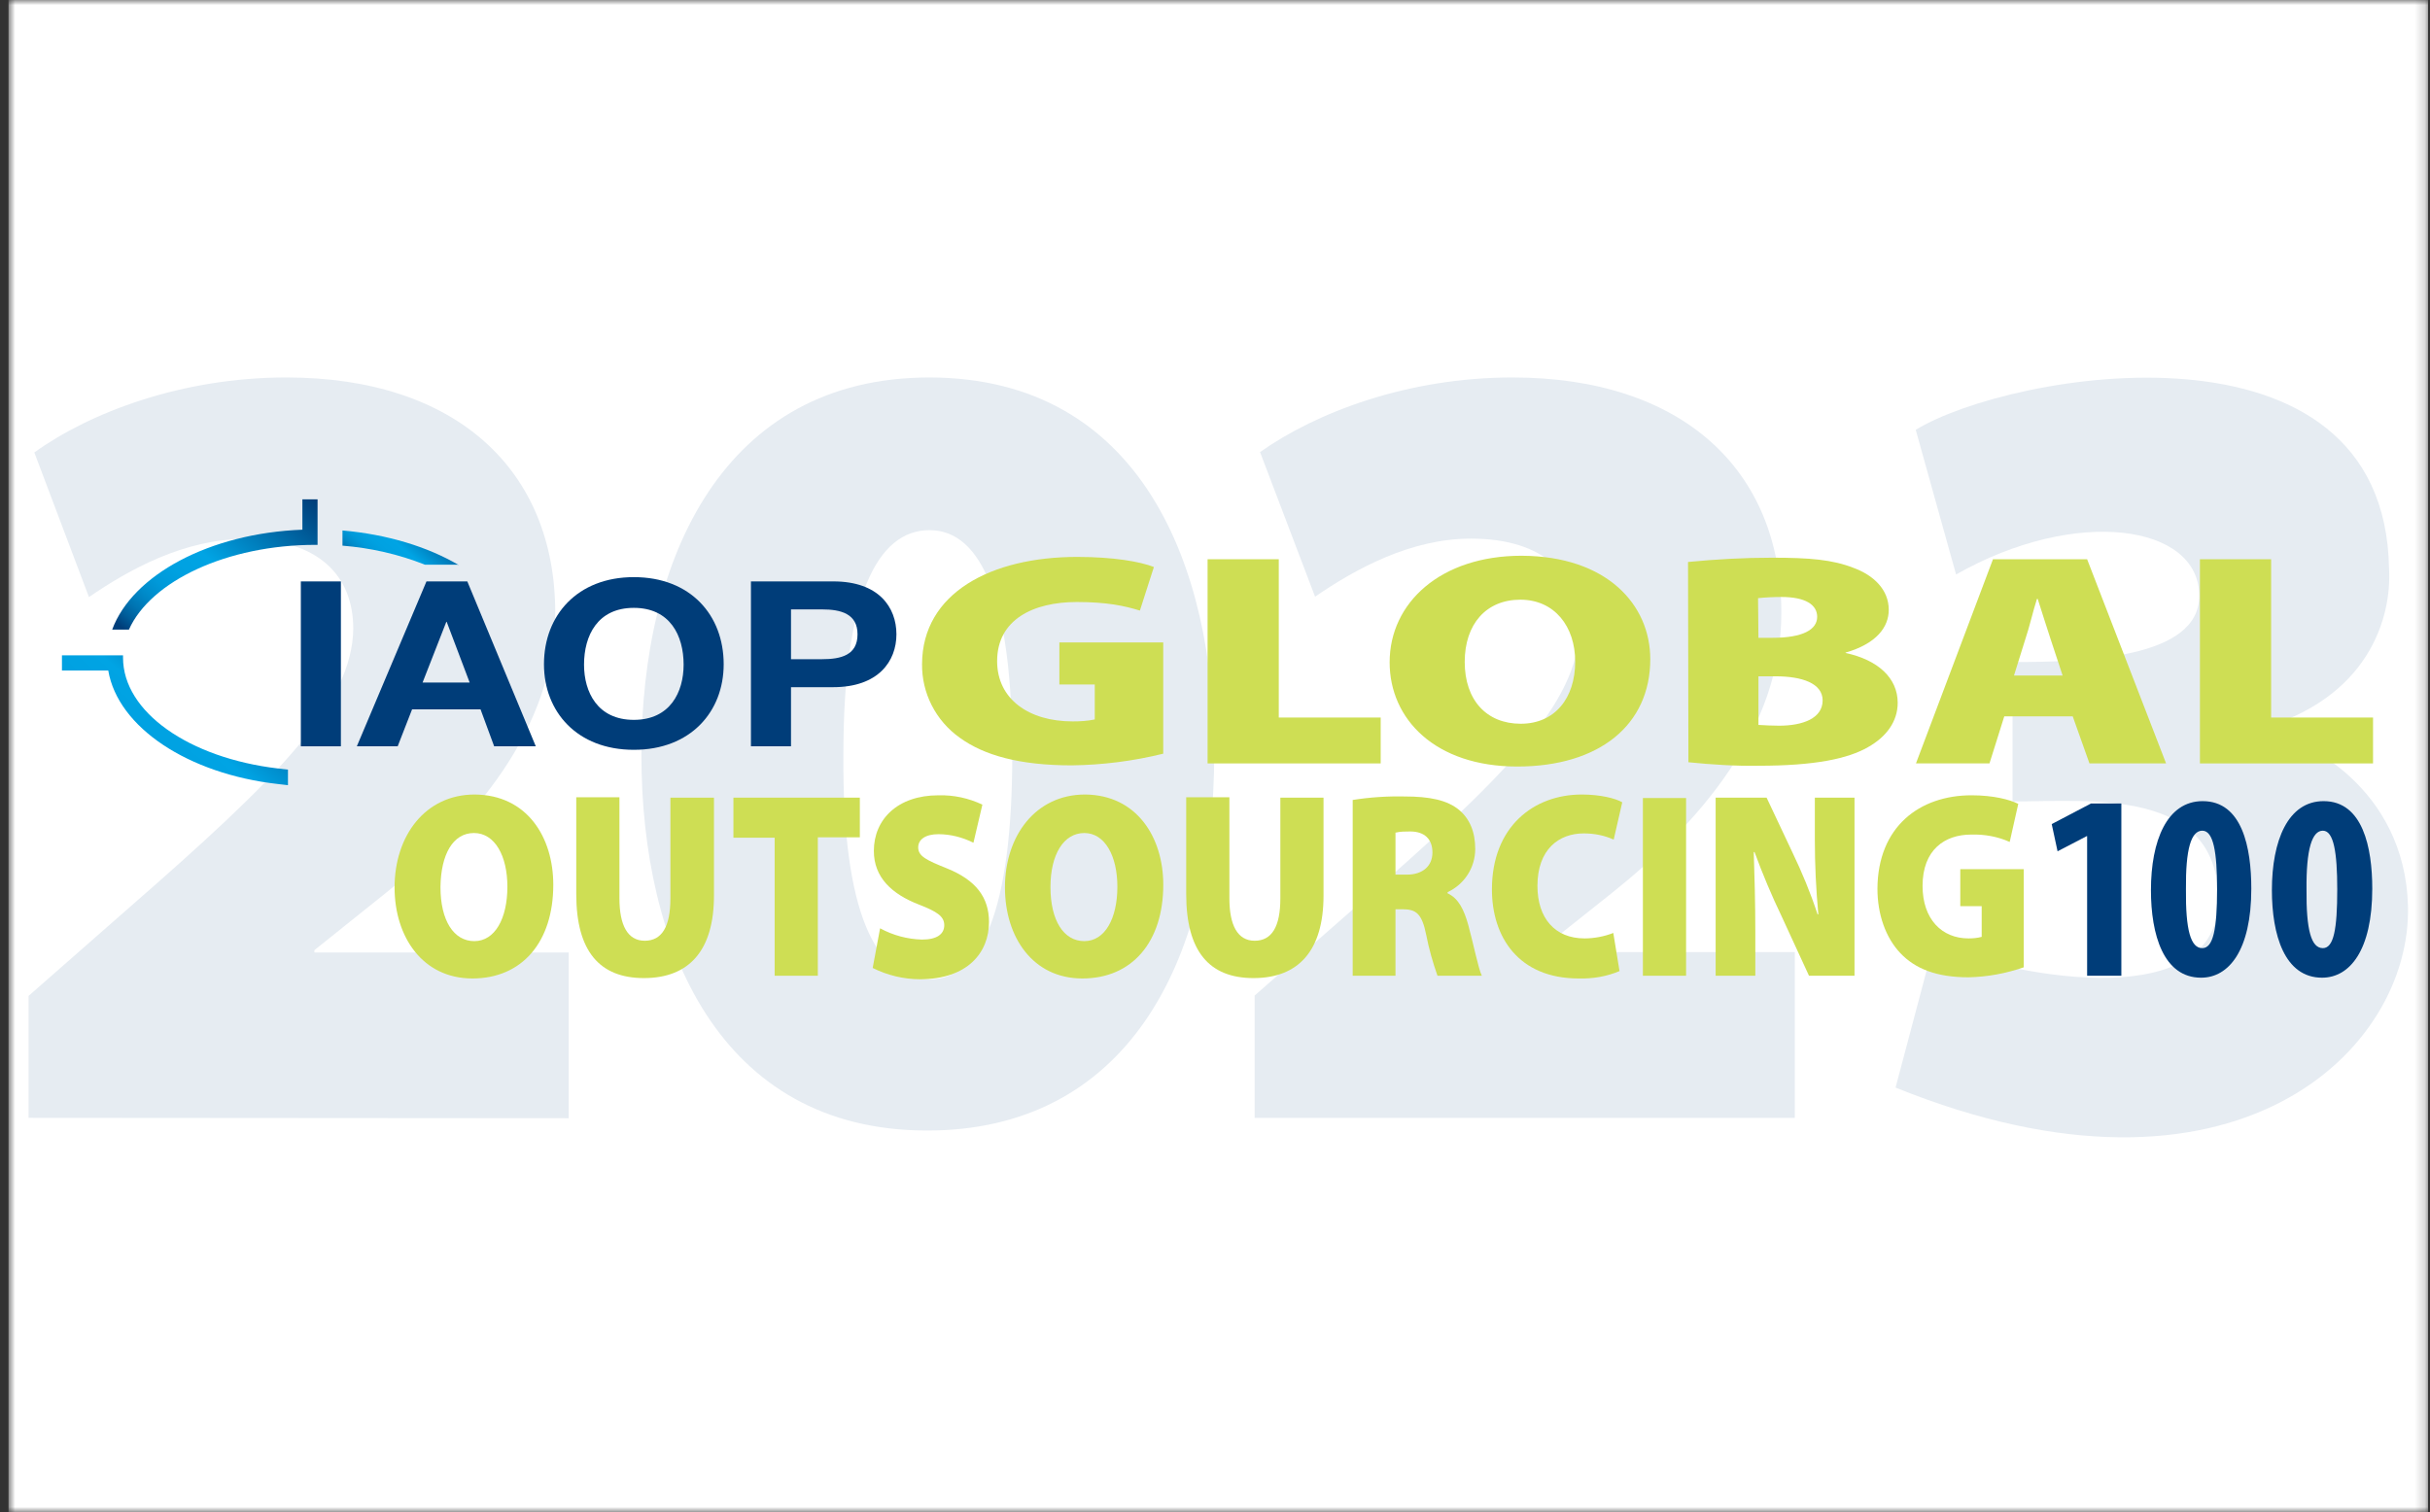 <svg width="241" height="150" viewBox="0 0 241 150" fill="none" xmlns="http://www.w3.org/2000/svg">
<rect x="0" y="0" width="241" height="150" fill="#333333" stroke="none"/>
<g clip-path="url(#clip0_221_41270)">
<mask id="mask0_221_41270" style="mask-type:luminance" maskUnits="userSpaceOnUse" x="0" y="0" width="241" height="150">
<path d="M240.82 0H0.82V150H240.82V0Z" fill="white"/>
</mask>
<g mask="url(#mask0_221_41270)">
<path d="M240.82 0H0.82V150H240.82V0Z" fill="white"/>
<path d="M2.832 110.895V98.8L12.829 90.025C27.48 77.243 34.959 69.802 35.035 62.362C35.035 57.135 31.601 53.472 24.275 53.472C18.285 53.472 12.829 56.486 8.822 59.233L3.404 44.887C8.975 40.88 18.094 37.446 28.396 37.446C45.184 37.446 55.067 46.565 55.067 60.797C55.067 72.359 46.825 81.707 38.278 88.575L31.181 94.26V94.489H56.402V110.934L2.832 110.895Z" fill="#E6ECF2"/>
<path d="M120.426 74.724C120.426 95.939 111.422 112.155 91.963 112.155C71.282 112.155 63.613 93.802 63.613 74.915C63.613 55.341 71.74 37.446 92.192 37.446C113.215 37.484 120.426 56.257 120.426 74.724ZM83.645 74.839C83.53 90.521 86.85 97.16 92.192 97.16C97.304 97.16 100.395 90.368 100.395 74.839C100.395 59.615 97.381 52.594 92.192 52.594C87.002 52.594 83.645 59.157 83.645 74.839Z" fill="#E6ECF2"/>
<path d="M124.433 110.896V98.762L134.43 89.987C149.12 77.204 156.561 69.764 156.637 62.324C156.637 57.096 153.203 53.434 145.877 53.434C139.887 53.434 134.43 56.448 130.424 59.195L124.968 44.849C130.577 40.88 139.657 37.446 149.998 37.446C166.786 37.446 176.668 46.565 176.668 60.797C176.668 72.359 168.465 81.707 159.88 88.575L152.783 94.222V94.451H178.004V110.896H124.433Z" fill="#E6ECF2"/>
<path d="M236.939 56.445C236.539 30.388 199.29 36.93 189.997 42.642L193.998 56.993C205.879 50.236 218.115 52.01 218.115 59.106C218.115 65.316 206.82 65.679 199.6 65.679V79.508C207.203 79.508 219.997 78.087 219.997 89.266C219.997 100.443 200.697 97.225 191.761 93.701L187.996 107.894C221.609 121.489 239.215 104.198 238.815 89.848C238.495 78.367 228.831 73.041 223.762 72.412C234.966 69.391 237.206 61.229 236.939 56.445Z" fill="#E6ECF2"/>
<path d="M115.365 74.77C112.395 75.503 109.347 75.888 106.299 75.927C101.091 75.927 97.58 74.924 95.188 73.188C92.796 71.49 91.407 68.751 91.446 65.858C91.484 58.836 98.275 55.248 106.839 55.248C110.389 55.248 113.089 55.711 114.439 56.251L113.051 60.572C111.546 60.109 109.81 59.723 106.801 59.723C102.48 59.723 98.892 61.459 98.892 65.588C98.892 69.368 102.055 71.567 106.376 71.567C107.109 71.567 107.842 71.529 108.575 71.374V67.902H105.065V63.736H115.365V74.77Z" fill="#CEDE54"/>
<path d="M119.765 55.48H126.825V71.183H136.933V75.735H119.765V55.48Z" fill="#CEDE54"/>
<path d="M163.669 65.395C163.669 71.915 158.615 76.043 150.474 76.043C142.334 76.043 137.82 71.336 137.82 65.704C137.82 59.801 142.874 55.133 150.899 55.133C159.386 55.171 163.669 59.994 163.669 65.395ZM145.266 65.665C145.266 69.446 147.426 71.799 150.821 71.799C154.217 71.799 156.223 69.253 156.223 65.627C156.223 62.154 154.178 59.492 150.783 59.492C147.388 59.492 145.266 61.923 145.266 65.665Z" fill="#CEDE54"/>
<path d="M167.414 55.751C170.192 55.48 172.969 55.326 175.747 55.326C179.489 55.326 181.727 55.519 183.81 56.329C185.816 57.062 187.321 58.49 187.321 60.496C187.321 62.193 186.125 63.852 183.039 64.74V64.778C186.279 65.473 188.208 67.286 188.208 69.717C188.208 71.607 187.051 73.112 185.276 74.115C183.27 75.272 179.991 75.966 174.397 75.966C172.082 76.005 169.767 75.851 167.452 75.619L167.414 55.751ZM174.397 63.274H175.786C178.795 63.274 180.222 62.464 180.222 61.19C180.222 59.994 179.065 59.223 176.673 59.223C175.901 59.223 175.13 59.261 174.358 59.339L174.397 63.274ZM174.397 71.916C175.091 71.954 175.747 71.993 176.442 71.993C178.795 71.993 180.763 71.26 180.763 69.485C180.763 67.787 178.718 67.093 176.094 67.093H174.397V71.916Z" fill="#CEDE54"/>
<path d="M198.777 71.067L197.311 75.735H190.019L197.658 55.48H206.994L214.826 75.735H207.226L205.567 71.067H198.777ZM204.564 67.016L203.368 63.389C202.982 62.232 202.481 60.612 202.095 59.416H202.018C201.632 60.612 201.246 62.309 200.86 63.428L199.741 67.016H204.564Z" fill="#CEDE54"/>
<path d="M218.183 55.48H225.243V71.183H235.351V75.735H218.183V55.48Z" fill="#CEDE54"/>
<path d="M54.873 87.771C54.873 93.442 51.787 97.069 46.849 97.069C41.91 97.069 39.133 92.941 39.133 88.041C39.133 82.91 42.18 78.82 47.08 78.82C52.288 78.859 54.873 83.064 54.873 87.771ZM43.685 88.002C43.685 91.32 44.997 93.365 47.041 93.365C49.086 93.365 50.321 91.127 50.321 87.964C50.321 84.916 49.086 82.64 47.003 82.64C44.92 82.64 43.724 84.762 43.685 88.002Z" fill="#CEDE54"/>
<path d="M61.434 79.129V89.122C61.434 91.784 62.245 93.327 63.942 93.327C65.64 93.327 66.489 91.938 66.489 89.122V79.129H70.809V88.852C70.809 94.291 68.34 97.031 63.865 97.031C59.467 97.031 57.152 94.368 57.152 88.697V79.091H61.434V79.129Z" fill="#CEDE54"/>
<path d="M76.828 83.104H72.738V79.13H85.276V83.065H81.11V96.8H76.828V83.104Z" fill="#CEDE54"/>
<path d="M87.284 92.092C88.557 92.787 89.984 93.172 91.45 93.211C92.916 93.211 93.649 92.671 93.649 91.784C93.649 90.896 92.916 90.433 91.141 89.739C88.441 88.697 86.666 87.038 86.666 84.415C86.666 81.29 89.02 78.898 93.07 78.898C94.575 78.859 96.041 79.168 97.43 79.824L96.543 83.605C95.463 83.064 94.266 82.756 93.07 82.756C91.759 82.756 91.064 83.296 91.064 84.067C91.064 84.955 91.913 85.341 93.919 86.151C96.774 87.308 98.086 89.006 98.086 91.475C98.086 94.523 95.925 97.146 91.257 97.146C89.637 97.146 88.016 96.76 86.55 96.027L87.284 92.092Z" fill="#CEDE54"/>
<path d="M115.37 87.771C115.37 93.442 112.283 97.069 107.345 97.069C102.407 97.069 99.668 92.941 99.668 88.041C99.668 82.91 102.716 78.82 107.615 78.82C112.746 78.859 115.37 83.064 115.37 87.771ZM104.182 88.002C104.182 91.32 105.493 93.365 107.538 93.365C109.583 93.365 110.817 91.127 110.817 87.964C110.817 84.916 109.583 82.64 107.538 82.64C105.493 82.64 104.182 84.762 104.182 88.002Z" fill="#CEDE54"/>
<path d="M121.927 79.129V89.122C121.927 91.784 122.737 93.327 124.434 93.327C126.132 93.327 126.981 91.938 126.981 89.122V79.129H131.263V88.852C131.263 94.291 128.794 97.031 124.319 97.031C119.92 97.031 117.644 94.368 117.644 88.697V79.091H121.927V79.129Z" fill="#CEDE54"/>
<path d="M134.156 79.361C135.853 79.091 137.59 78.975 139.326 79.014C141.756 79.014 143.531 79.361 144.727 80.364C145.73 81.213 146.309 82.486 146.309 84.222C146.309 86.074 145.228 87.733 143.569 88.505V88.621C144.65 89.122 145.19 90.241 145.614 91.746C146.116 93.559 146.617 96.105 146.965 96.799H142.566C142.103 95.488 141.718 94.138 141.448 92.749C141.023 90.627 140.445 90.202 139.094 90.202H138.4V96.799H134.156V79.361ZM138.4 86.769H139.519C141.139 86.769 142.065 85.881 142.065 84.57C142.065 83.258 141.293 82.486 139.866 82.486C139.364 82.486 138.901 82.486 138.4 82.602V86.769Z" fill="#CEDE54"/>
<path d="M160.62 96.336C159.347 96.876 157.958 97.107 156.569 97.069C150.589 97.069 147.965 92.941 147.965 88.234C147.965 82.022 152.094 78.82 156.877 78.82C158.729 78.82 160.234 79.206 160.89 79.592L160.041 83.296C159.115 82.871 158.112 82.678 157.07 82.678C154.601 82.678 152.479 84.26 152.479 87.887C152.479 91.089 154.215 93.095 157.148 93.095C158.112 93.095 159.115 92.902 160.002 92.555L160.62 96.336Z" fill="#CEDE54"/>
<path d="M167.22 79.13V96.8H162.937V79.168H167.22V79.13Z" fill="#CEDE54"/>
<path d="M170.152 96.8V79.13H175.206L177.752 84.531C178.717 86.537 179.566 88.582 180.26 90.704H180.337C180.106 88.235 179.99 85.766 179.99 83.258V79.13H183.925V96.8H179.411L176.711 90.935C175.708 88.852 174.82 86.73 174.01 84.531H173.933C174.01 86.923 174.087 89.585 174.087 92.44V96.8H170.152Z" fill="#CEDE54"/>
<path d="M200.744 95.95C198.969 96.567 197.117 96.914 195.227 96.953C192.063 96.953 189.941 96.104 188.475 94.561C187.009 93.018 186.199 90.703 186.199 88.157C186.237 82.022 190.366 78.897 195.535 78.897C197.696 78.897 199.316 79.322 200.165 79.746L199.316 83.527C198.12 82.987 196.808 82.756 195.497 82.794C192.873 82.794 190.674 84.299 190.674 87.887C190.674 91.205 192.603 93.095 195.227 93.095C195.69 93.095 196.114 93.056 196.538 92.941V89.893H194.416V86.228H200.705V95.95H200.744Z" fill="#CEDE54"/>
<path d="M206.995 82.949H206.956L204.063 84.453L203.484 81.753L207.381 79.708H210.39V96.799H206.995V82.949Z" fill="#003D79"/>
<path d="M223.278 88.157C223.278 94.291 221.04 96.992 218.301 96.992C214.559 96.992 213.324 92.71 213.324 88.311C213.324 83.412 214.906 79.477 218.455 79.477C222.39 79.477 223.278 84.106 223.278 88.157ZM216.796 88.234C216.758 92.247 217.259 94.06 218.417 94.06C219.497 94.06 219.883 92.169 219.883 88.234C219.883 84.569 219.535 82.409 218.417 82.409C217.298 82.409 216.758 84.26 216.796 88.234Z" fill="#003D79"/>
<path d="M235.274 88.157C235.274 94.291 233.036 96.992 230.297 96.992C226.555 96.992 225.32 92.71 225.32 88.311C225.32 83.412 226.902 79.477 230.451 79.477C234.348 79.477 235.274 84.106 235.274 88.157ZM228.754 88.234C228.715 92.247 229.217 94.06 230.374 94.06C231.454 94.06 231.801 92.169 231.801 88.234C231.801 84.569 231.454 82.409 230.374 82.409C229.294 82.409 228.715 84.26 228.754 88.234Z" fill="#003D79"/>
<path d="M33.809 57.679H29.836V74.037H33.809V57.679Z" fill="#003D79"/>
<path d="M42.296 57.679L35.39 74.037H39.441L40.869 70.372H47.659L49.009 74.037H53.137L46.347 57.679H42.296ZM41.91 67.71L44.264 61.691H44.302L46.579 67.71H41.91Z" fill="#003D79"/>
<path d="M62.861 74.385C68.494 74.385 71.773 70.604 71.773 65.897C71.773 61.036 68.494 57.255 62.861 57.255C57.267 57.255 53.949 61.036 53.949 65.897C53.949 70.604 57.228 74.385 62.861 74.385ZM62.861 60.303C66.449 60.303 67.799 63.042 67.799 65.936C67.799 68.675 66.449 71.414 62.861 71.414C59.273 71.414 57.923 68.675 57.923 65.936C57.923 63.042 59.273 60.303 62.861 60.303Z" fill="#003D79"/>
<path d="M82.655 57.679H74.476V74.037H78.45V68.172H82.617C87.13 68.172 88.905 65.588 88.905 62.926C88.905 60.264 87.169 57.679 82.655 57.679ZM81.536 65.395H78.45V60.456H81.536C83.388 60.456 85.047 60.881 85.047 62.926C85.047 65.009 83.388 65.395 81.536 65.395Z" fill="#003D79"/>
<path d="M27.556 77.779C27.903 77.817 28.212 77.856 28.559 77.894V76.351C28.212 76.313 27.865 76.274 27.556 76.236C18.76 75.194 12.201 70.641 12.201 65.24V65.009H6.144V66.513H10.735C11.7 72.185 18.683 76.776 27.556 77.779Z" fill="url(#paint0_linear_221_41270)"/>
<path d="M45.5 56.059C42.414 54.245 38.401 53.011 33.965 52.625V52.818V54.13C36.781 54.361 39.52 54.978 42.144 56.02H45.5V56.059Z" fill="url(#paint1_linear_221_41270)"/>
<path d="M11.125 62.463H12.784C14.944 57.641 22.544 54.053 31.264 54.053H31.495V49.539H29.99V52.548C20.808 52.895 13.131 57.024 11.125 62.463Z" fill="url(#paint2_linear_221_41270)"/>
</g>
</g>
<defs>
<linearGradient id="paint0_linear_221_41270" x1="9.57" y1="80.764" x2="25.159" y2="62.187" gradientUnits="userSpaceOnUse">
<stop stop-color="#00407C"/>
<stop offset="0.04" stop-color="#003D79"/>
<stop offset="0.09" stop-color="#005C99"/>
<stop offset="0.15" stop-color="#0076B4"/>
<stop offset="0.22" stop-color="#008BCA"/>
<stop offset="0.29" stop-color="#0099D9"/>
<stop offset="0.38" stop-color="#00A1E1"/>
<stop offset="0.51" stop-color="#00A4E4"/>
<stop offset="1" stop-color="#003D79"/>
</linearGradient>
<linearGradient id="paint1_linear_221_41270" x1="36.525" y1="58.186" x2="42.972" y2="50.502" gradientUnits="userSpaceOnUse">
<stop stop-color="#00407C"/>
<stop offset="0.04" stop-color="#003D79"/>
<stop offset="0.09" stop-color="#005C99"/>
<stop offset="0.15" stop-color="#0076B4"/>
<stop offset="0.22" stop-color="#008BCA"/>
<stop offset="0.29" stop-color="#0099D9"/>
<stop offset="0.38" stop-color="#00A1E1"/>
<stop offset="0.51" stop-color="#00A4E4"/>
<stop offset="1" stop-color="#003D79"/>
</linearGradient>
<linearGradient id="paint2_linear_221_41270" x1="14.728" y1="65.668" x2="29.513" y2="48.047" gradientUnits="userSpaceOnUse">
<stop stop-color="#00407C"/>
<stop offset="0.04" stop-color="#003D79"/>
<stop offset="0.09" stop-color="#005C99"/>
<stop offset="0.15" stop-color="#0076B4"/>
<stop offset="0.22" stop-color="#008BCA"/>
<stop offset="0.29" stop-color="#0099D9"/>
<stop offset="0.38" stop-color="#00A1E1"/>
<stop offset="0.51" stop-color="#00A4E4"/>
<stop offset="1" stop-color="#003D79"/>
</linearGradient>
<clipPath id="clip0_221_41270">
<rect width="240" height="150" fill="white" transform="translate(0.82)"/>
</clipPath>
</defs>
</svg>
